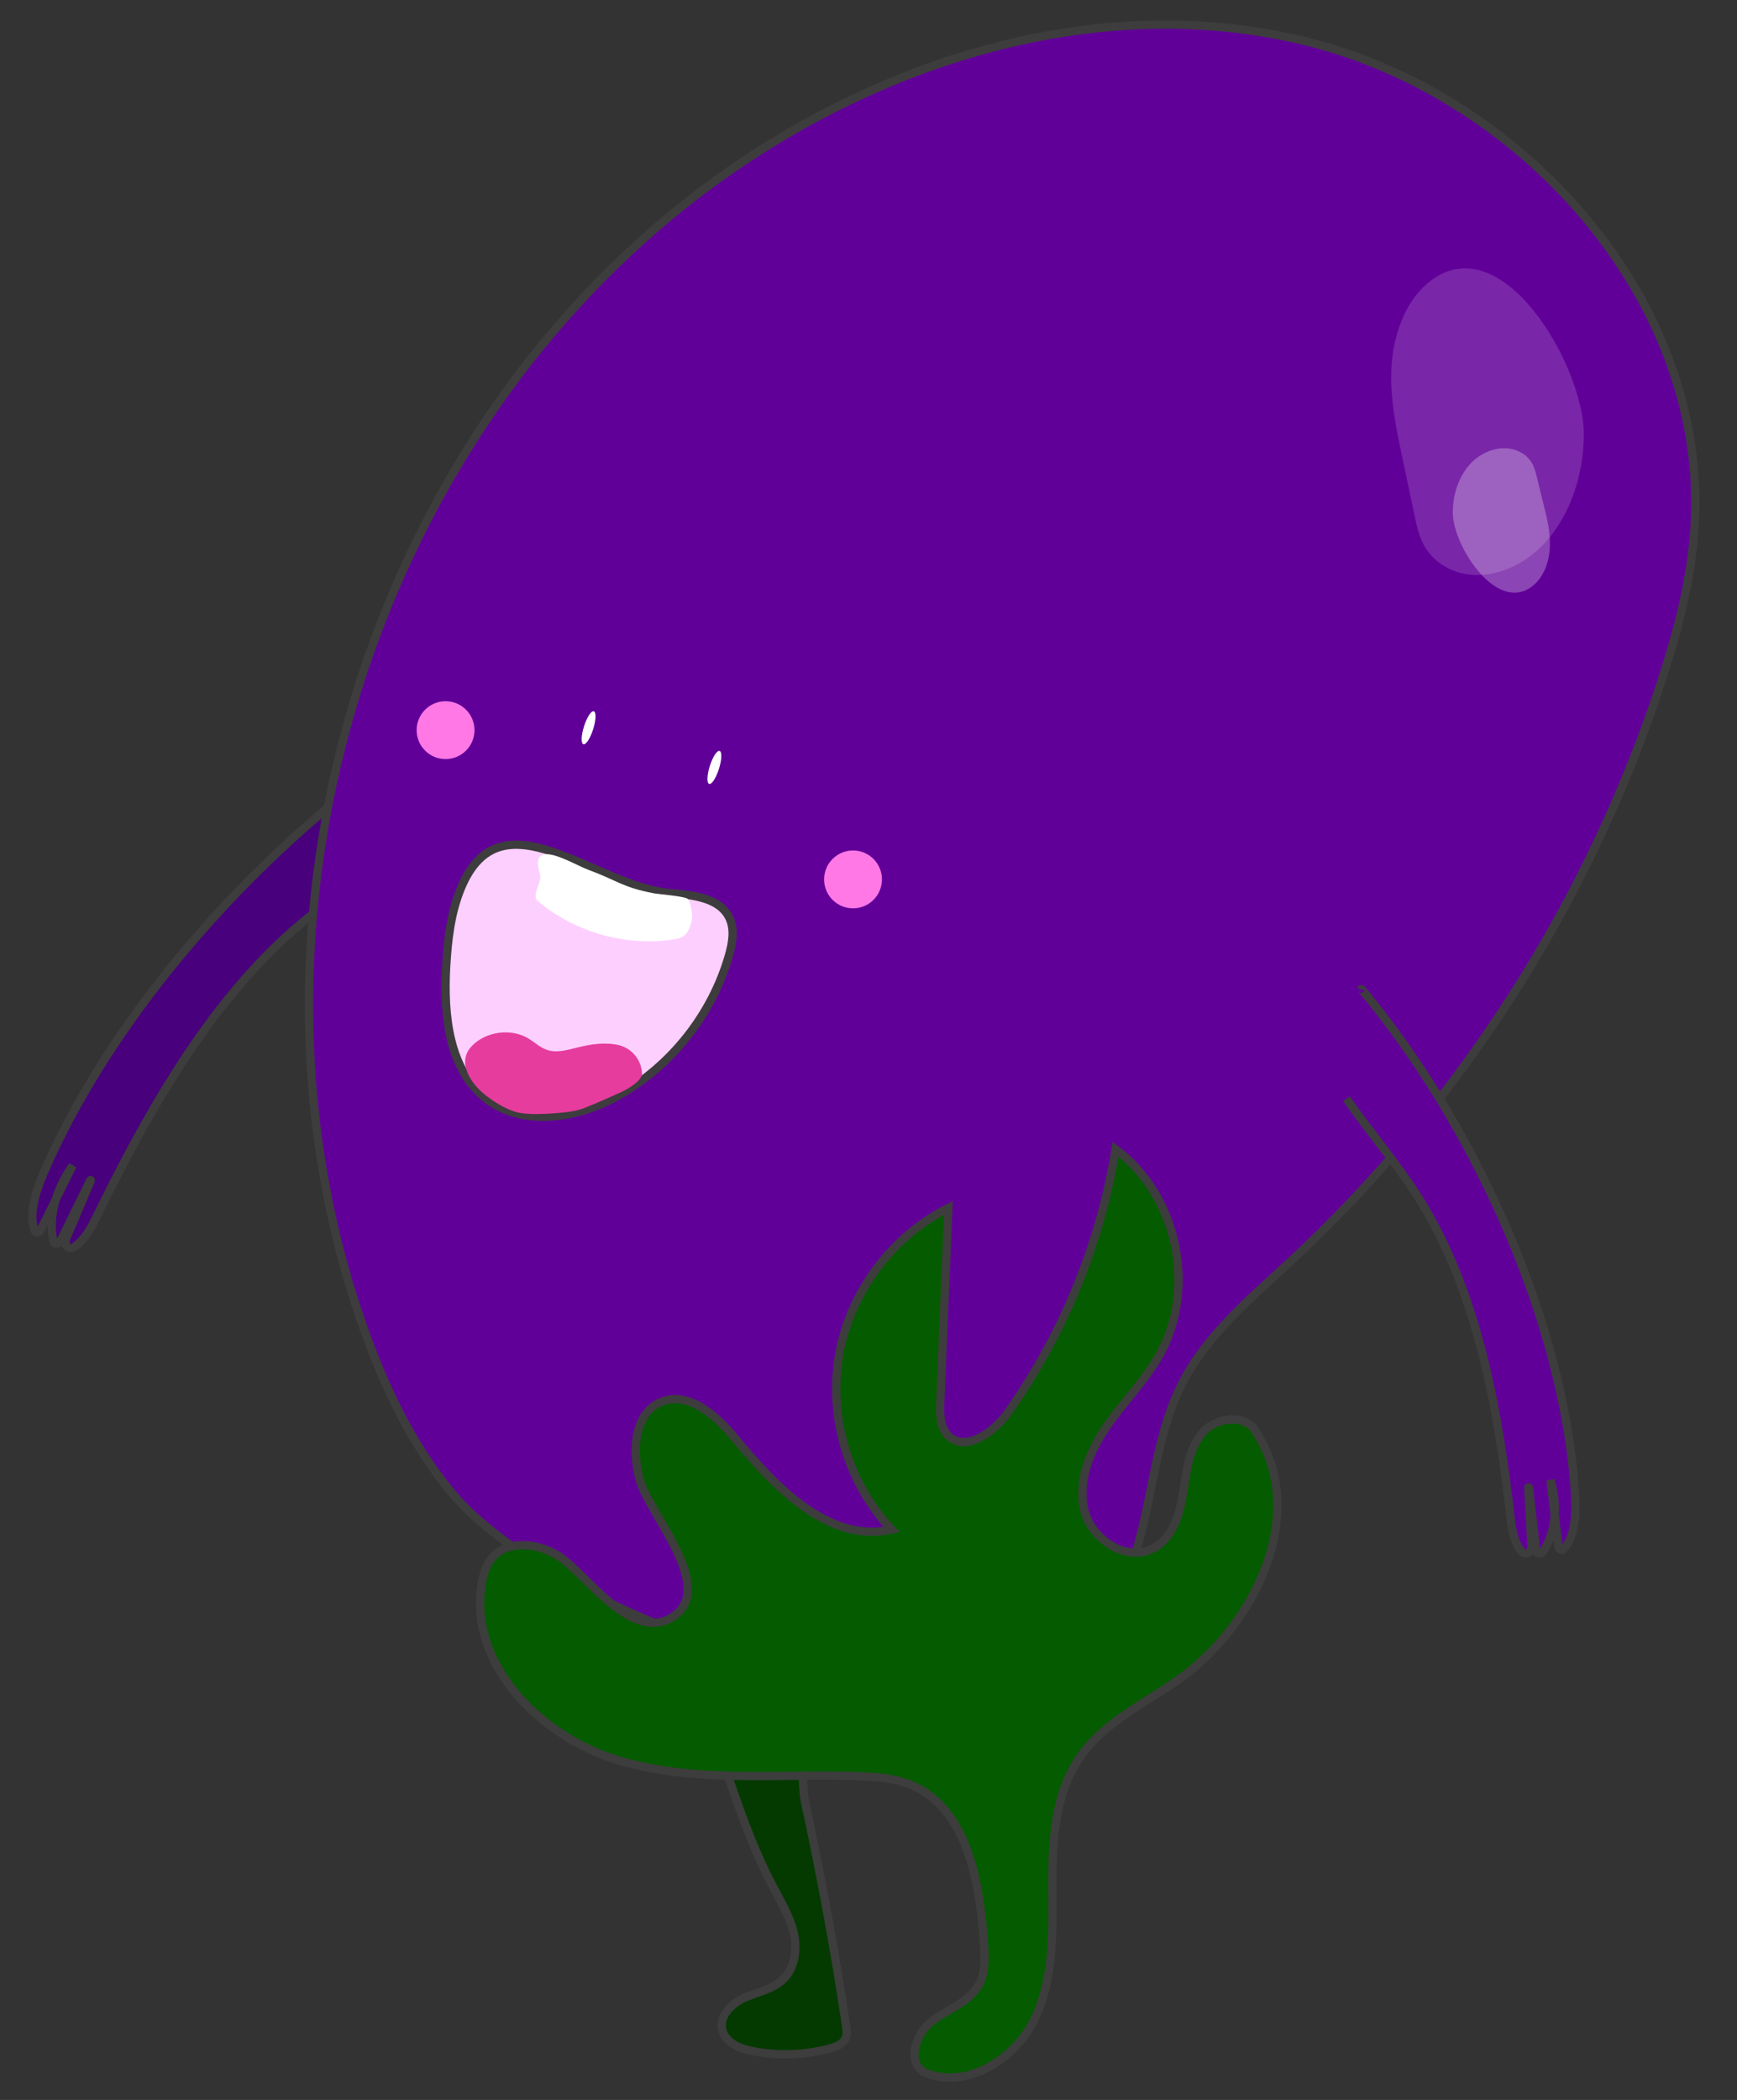 <?xml version="1.0" encoding="utf-8"?>
<!-- Generator: Adobe Illustrator 25.0.0, SVG Export Plug-In . SVG Version: 6.00 Build 0)  -->
<svg version="1.1" id="Calque_1" xmlns="http://www.w3.org/2000/svg" xmlns:xlink="http://www.w3.org/1999/xlink" x="0px" y="0px"
	 viewBox="0 0 420.92 508.8" style="enable-background:new 0 0 420.92 508.8;" xml:space="preserve">
<rect x="0" y="0" width="420.92" height="508.8" fill="#333333" stroke="none"/>
<style type="text/css">
	.st0{fill:#48007C;stroke:#3D3D3D;stroke-width:2;stroke-miterlimit:10;}
	.st1{fill:#043A00;stroke:#3D3D3D;stroke-width:2;stroke-miterlimit:10;}
	.st2{fill:#610099;stroke:#3D3D3D;stroke-width:2;stroke-miterlimit:10;}
	.st3{fill:#055B00;stroke:#3D3D3D;stroke-width:2;stroke-miterlimit:10;}
	.st4{opacity:0.15;fill:#FFFFFF;}
	.st5{opacity:0.27;fill:#FFFFFF;}
	.st6{fill:#FFFFFF;}
	.st7{fill:#FDCFFF;stroke:#3D3D3D;stroke-width:2;stroke-miterlimit:10;}
	.st8{fill:#E53C9D;}
	.st9{fill:#FF78E6;}
</style>
<g>
	<path class="st0" d="M98.55,204.98c-9.79,7.49-20.02,13.49-29.34,22.06c-19.77,18.17-33.96,43.44-46.25,68.65
		c-1.23,2.52-3.17,5.43-5.18,6.53c-1.31,0.72-2.38-0.63-1.73-2.16c1.99-4.68,3.98-9.36,5.96-14.03c0.05-0.12-0.08-0.18-0.14-0.06
		l-7.18,14.63c-0.47,0.96-1.58,1-1.77,0.07c-1.21-5.85,0.53-12.32,4.68-18.28l-7.78,15.67c-0.34,0.68-1.12,0.81-1.36,0.22
		c-1.61-3.87,0.17-9.58,2.2-14.27c18.7-43.18,58.13-84.14,94.23-107.1c0.05-0.03,0.1,0,0.11,0.06"/>
	<path class="st1" d="M205.04,491.01c0.13,0.86,0.25,1.75-0.03,2.57c-0.55,1.61-2.38,2.35-4.02,2.78c-6.02,1.58-12.39,1.8-18.5,0.63
		c-3.19-0.61-6.83-2.13-7.5-5.31c-0.71-3.35,2.39-6.32,5.53-7.69c3.14-1.37,6.73-2.01,9.21-4.37c2.92-2.77,3.51-7.31,2.62-11.23
		c-0.89-3.92-3.01-7.44-4.89-10.99c-5.25-9.9-8.84-20.57-12.4-31.2c-0.39-1.17-0.79-2.43-0.43-3.6c1.33-4.37,14.42-7.74,17.62-4.35
		c2.68,2.84,1.97,14.37,2.8,18.21C198.97,454.53,202.34,472.71,205.04,491.01z"/>
	<path class="st2" d="M109.05,361.22c-10.01-12.27-16.69-26.92-21.81-41.9C55.87,227.51,85.74,118,159.37,54.83
		C201.64,18.57,259.6-2.78,313.94,9.41s100.62,63.5,96.65,119.05c-0.89,12.47-4.1,24.66-7.97,36.54
		c-17.42,53.52-48.72,102.45-89.99,140.72c-9.66,8.95-20.1,17.64-26.11,29.36c-6.97,13.58-7.15,29.61-12.27,43.99
		C253.69,436.83,136.46,394.82,109.05,361.22z"/>
	<path class="st3" d="M135.55,377.13c-5.01-3.32-12.64-4.21-16.42,0.47c-1.36,1.68-2,3.83-2.37,5.96
		c-3.38,19.42,14.04,37.15,32.89,42.88s39.08,3.2,58.77,3.92c4.01,0.15,8.1,0.45,11.84,1.91c14.13,5.51,17.23,23.77,18.19,38.91
		c0.2,3.21,0.37,6.61-1.11,9.47c-2.28,4.41-7.6,6.1-11.56,9.11c-3.95,3.01-6.12,10.02-1.74,12.37c10.06,4.3,21.98-3.14,26.71-13.01
		s4.32-21.3,4.27-32.25s0.6-22.61,6.95-31.52c5.75-8.07,15.17-12.49,23.29-18.16c19.02-13.3,31.82-40.39,19.28-59.92
		c-2.16-4.75-9.74-4.1-13.13-0.14s-3.9,9.53-4.73,14.68c-0.83,5.15-2.55,10.8-7.13,13.29c-6.38,3.48-14.84-1.89-16.7-8.91
		c-1.86-7.02,1.14-14.46,5.25-20.46s9.37-11.19,12.92-17.53c9.05-16.16,4.21-38.71-10.68-49.74c-3.71,22.83-12.68,44.79-26.01,63.69
		c-3.46,4.91-10.5,9.93-14.65,5.58c-1.95-2.05-1.95-5.21-1.83-8.04c0.65-15.67,1.31-31.34,1.96-47.01
		c-13.69,6.86-23.8,20.43-26.46,35.51c-2.66,15.08,2.2,31.29,12.72,42.42c-15.08,3.38-28.08-10.18-37.91-22.09
		c-4.57-5.53-11.34-11.59-17.96-8.83c-6.64,2.77-7.09,12.08-5.13,19.01c2.29,8.15,18.77,26.15,7.93,33.06
		C153.1,398.09,142.33,381.62,135.55,377.13z"/>
	<path class="st4" d="M345.72,68.81c-5.36,4.65-8.07,12.51-8.52,19.97c-0.45,7.46,1.06,14.68,2.55,21.76
		c0.99,4.7,1.98,9.39,2.97,14.09c0.53,2.53,1.08,5.11,2.24,7.3c1.44,2.73,3.75,4.71,6.33,5.93c7.39,3.47,16.8,0.49,23.04-6.29
		c6.25-6.77,9.44-16.76,9.47-26.25C383.86,88.44,363.38,53.49,345.72,68.81z"/>
	<path class="st5" d="M371.52,141.87c2.63-2.16,3.91-5.84,4.05-9.35c0.15-3.51-0.68-6.92-1.51-10.26c-0.55-2.22-1.09-4.43-1.64-6.65
		c-0.29-1.2-0.6-2.41-1.2-3.45c-0.75-1.3-1.93-2.24-3.23-2.83c-3.74-1.68-8.42-0.33-11.47,2.82c-3.06,3.15-4.55,7.83-4.46,12.3
		C352.21,132.39,362.84,148.98,371.52,141.87z"/>
	<path class="st2" d="M326.29,266.2"/>
	<path class="st2" d="M326.29,266.2c6.62,9.54,14.17,17.9,19.98,28.24c12.33,21.93,16.99,48.38,19.88,74.21
		c0.29,2.58,1.11,5.72,2.62,7.29c0.98,1.02,2.45,0.17,2.36-1.37c-0.26-4.7-0.53-9.4-0.79-14.11c-0.01-0.12,0.14-0.13,0.16-0.01
		l1.72,15c0.11,0.98,1.14,1.36,1.64,0.6c3.14-4.76,3.73-10.95,1.87-17.43l1.93,16.1c0.08,0.7,0.77,1.05,1.2,0.61
		c2.84-2.9,3.12-8.44,2.83-13.17c-2.76-43.51-25.73-91.39-51.75-122.48c-0.04-0.04-0.1-0.04-0.12,0.02"/>
	
		<ellipse transform="matrix(0.301 -0.954 0.954 0.301 -68.557 259.244)" class="st6" cx="142.56" cy="176.39" rx="4.19" ry="1.16"/>
	
		<ellipse transform="matrix(0.301 -0.954 0.954 0.301 -56.426 295.032)" class="st6" cx="173.04" cy="186.01" rx="4.19" ry="1.16"/>
	<g>
		<path class="st7" d="M111.76,215.04c-2.53,6.04-3.27,12.67-3.64,19.21c-0.66,11.69,0.64,25.14,9.97,32.15
			c8.92,6.7,21.81,4.58,31.55-0.83c12.98-7.21,22.92-19.77,27.01-34.12c0.84-2.95,1.42-6.23,0.11-9.01c-2.35-5-9-5.58-14.47-6.07
			C144.03,214.75,121.51,191.74,111.76,215.04z"/>
		<path class="st6" d="M130.83,211.74c0.63,2.11-2.19,5.16-0.51,6.58c8.93,7.52,21.08,10.98,32.59,9.35
			c1.02-0.14,2.08-0.35,2.89-0.99c1.12-0.88,1.52-2.38,1.85-3.78c0.26-1.09-0.24-4.2-0.95-5.07c-0.56-0.68-7.24-1.19-8.1-1.36
			c-7.87-1.5-8.62-2.97-16.08-5.75C138.61,209.29,128.05,202.47,130.83,211.74z"/>
		<path class="st8" d="M127.97,251.57c1.54,0.93,2.9,2.24,4.6,2.81c2.32,0.78,4.82,0.05,7.18-0.54c3.28-0.82,6.73-1.38,10.05-0.65
			c3.23,0.71,5.62,3.52,5.78,6.89c0.07,1.62-3.01,3.61-5.18,4.58c-3.13,1.4-5.58,2.53-8.77,3.79c-1.96,0.77-3.82,0.98-5.92,1.17
			c-2.9,0.26-7.76,0.6-10.58-0.17c-2.9-0.8-5.84-2.85-7.13-3.82c-3.75-2.81-7.42-8.09-3.79-12.05
			C117.55,249.93,123.76,249.05,127.97,251.57z"/>
	</g>
	<circle class="st9" cx="206.71" cy="213.07" r="7.01"/>
	<circle class="st9" cx="107.97" cy="176.91" r="7.01"/>
</g>
</svg>
